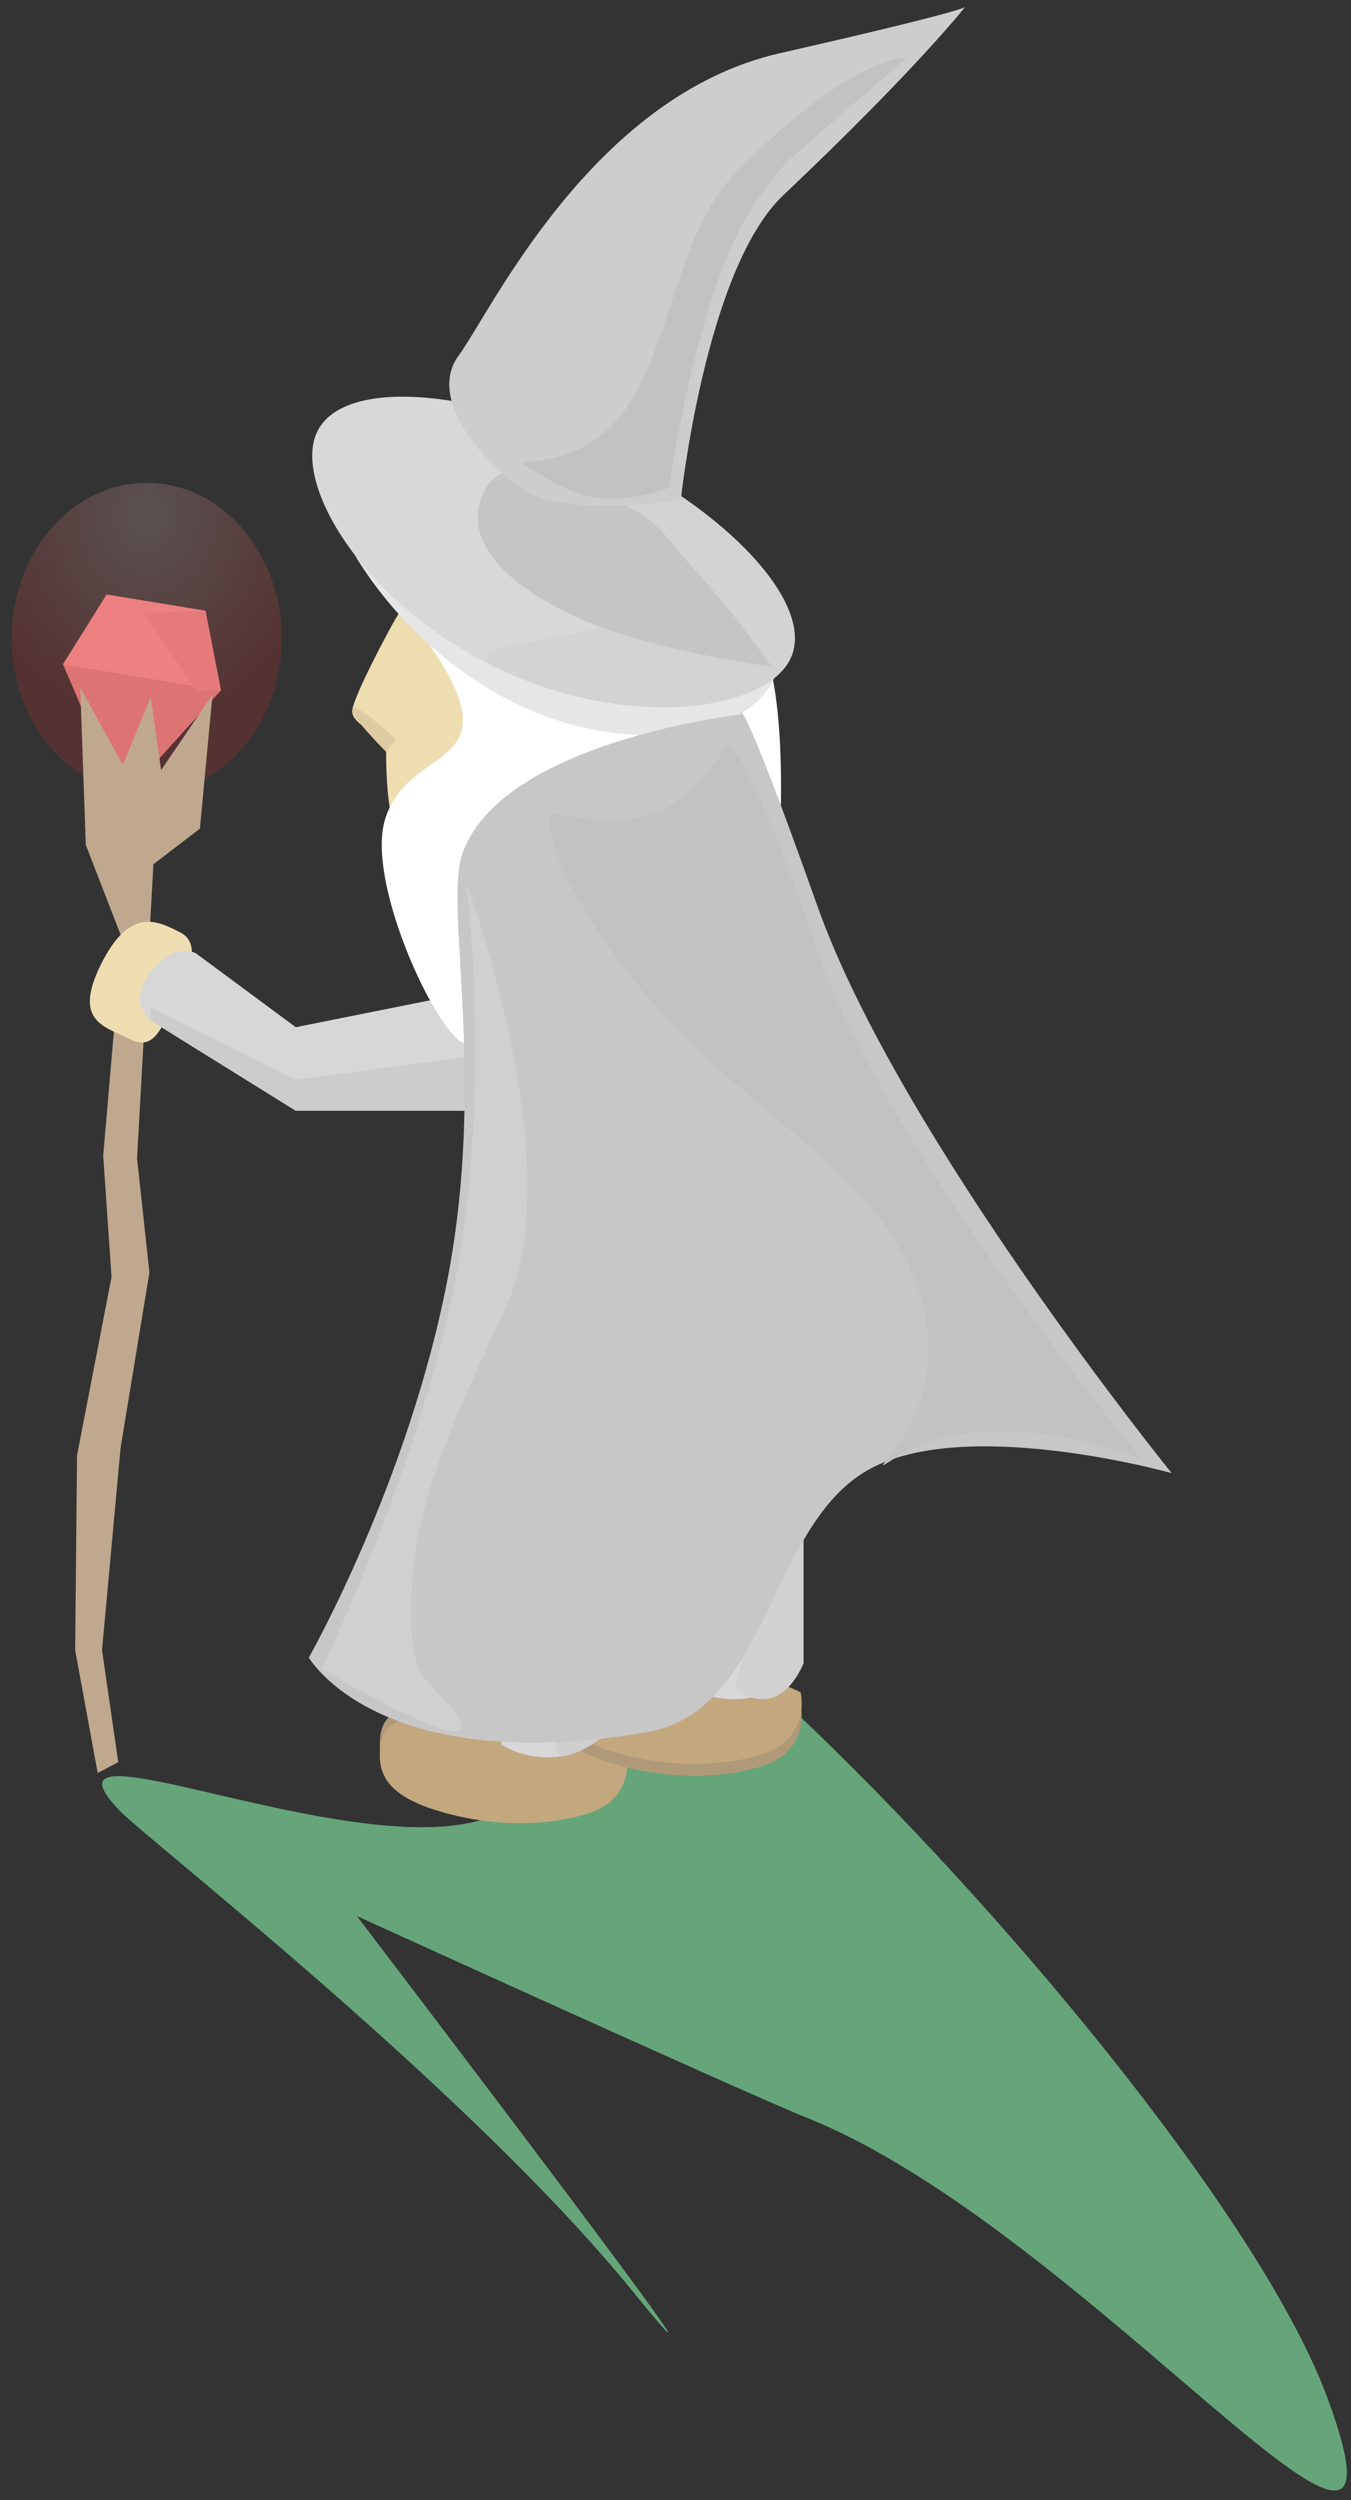 <?xml version="1.0" encoding="UTF-8" standalone="no"?>
<svg width="100px" height="185px" viewBox="0 0 100 185" version="1.1" xmlns="http://www.w3.org/2000/svg" xmlns:xlink="http://www.w3.org/1999/xlink" xmlns:sketch="http://www.bohemiancoding.com/sketch/ns">
    <rect x="0" y="0" width="100" height="185" fill="#333333" stroke="none"/>
    <!-- Generator: Sketch 3.2.2 (9983) - http://www.bohemiancoding.com/sketch -->
    <title>Gandalf</title>
    <desc>Created with Sketch.</desc>
    <defs>
        <radialGradient cx="50%" cy="10.329%" fx="50%" fy="10.329%" r="63.823%" id="radialGradient-1">
            <stop stop-color="#FBCBCB" offset="0%"></stop>
            <stop stop-color="#DD2F2F" offset="100%"></stop>
        </radialGradient>
    </defs>
    <g id="Page-1" stroke="none" stroke-width="1" fill="none" fill-rule="evenodd" sketch:type="MSPage">
        <g id="Artboard-4" sketch:type="MSArtboardGroup" transform="translate(-1334, -342)">
            <g id="Gandalf" sketch:type="MSLayerGroup" transform="translate(1334, 342)">
                <path d="M59.674,156.695 C55.349,154.968 26.418,141.789 26.418,141.789 C26.418,141.789 58.812,184.281 46.773,169.488 C34.734,154.695 11.034,136.23 8.891,134.023 C-1.144,123.691 49.249,149.522 38.734,122.16 C26.2,89.543 88.895,152.028 98.273,177.488 C106,198.465 80.628,165.063 59.674,156.695 Z" id="Rectangle-96" fill="#66A57A" sketch:type="MSShapeGroup"></path>
                <g id="Group" sketch:type="MSShapeGroup">
                    <ellipse id="Oval-2167" fill-opacity="0.2" fill="url(#radialGradient-1)" cx="10.86" cy="47.234" rx="10" ry="11.5"></ellipse>
                    <path d="M35.562,125.92 C40.666,126.039 46.361,128.834 46.361,128.834 C46.361,128.834 47.214,132.284 43.365,133.406 C39.515,134.528 35.231,134.093 31.984,133.025 C28.737,131.957 27.874,130.474 28.162,128.406 C28.451,126.339 30.459,125.8 35.562,125.92 L35.562,125.92 Z" id="Rectangle-1260" fill="#B09978"></path>
                    <path d="M35.562,126.667 C40.666,126.788 46.361,129.619 46.361,129.619 C46.361,129.619 47.214,133.114 43.365,134.25 C39.515,135.387 35.231,134.946 31.984,133.864 C28.737,132.782 27.874,131.28 28.162,129.186 C28.451,127.092 30.459,126.545 35.562,126.667 L35.562,126.667 Z" id="Rectangle-1261" fill="#C3A77F"></path>
                    <path d="M48.462,123.157 C53.566,123.279 59.261,126.109 59.261,126.109 C59.261,126.109 60.114,129.604 56.265,130.74 C52.415,131.877 48.131,131.436 44.884,130.354 C41.637,129.273 40.774,127.77 41.062,125.676 C41.351,123.582 43.359,123.036 48.462,123.157 L48.462,123.157 Z" id="Rectangle-1262" fill="#B09978"></path>
                    <path d="M48.462,122.28 C53.566,122.401 59.261,125.232 59.261,125.232 C59.261,125.232 60.114,128.726 56.265,129.863 C52.415,130.999 48.131,130.558 44.884,129.477 C41.637,128.395 40.774,126.893 41.062,124.799 C41.351,122.704 43.359,122.158 48.462,122.28 L48.462,122.28 Z" id="Rectangle-1263" fill="#C3A77F"></path>
                    <path d="M49.16,92.087 L59.48,92.087 L59.48,123.074 C59.48,123.074 58.096,125.24 55.393,125.657 C52.691,126.073 50.88,124.796 50.88,124.796 L49.16,92.087 Z" id="Rectangle-1264" fill="#D8D8D8"></path>
                    <path d="M56.619,113.675 C56.395,106.479 53.366,92.087 53.366,92.087 L59.48,92.087 L59.48,123.074 C59.48,123.074 58.66,125.24 57.059,125.657 C55.458,126.073 54.385,124.796 54.385,124.796 C54.385,124.796 56.734,117.382 56.619,113.675 Z" id="Rectangle-1265" fill="#D1D1D1"></path>
                    <path d="M36.26,97.251 L47.44,94.669 L46.58,126.517 C46.58,126.517 44.336,129.544 41.633,129.96 C38.931,130.376 37.12,129.1 37.12,129.1 L36.26,97.251 Z" id="Rectangle-1266" fill="#D8D8D8"></path>
                    <path d="M47.44,94.669 L46.58,126.517 C46.58,126.517 44.336,129.544 41.633,129.96 C38.931,130.376 47.44,94.669 47.44,94.669 Z" id="Rectangle-1267" fill="#CFCFCF"></path>
                    <g id="Rectangle-1242" transform="translate(10.46, 51.631) rotate(-2) translate(-10.46, -51.631) translate(4.44, 43.884)">
                        <path d="M10.985,1.484 L11.928,7.411 L4.28,15.292 L0.313,5.078 L3.725,0.026 L10.985,1.484 Z" id="Rectangle-1238" fill="#DD7373"></path>
                        <path d="M10.985,1.484 L11.928,7.411 L0.313,5.078 L3.725,0.026 L10.985,1.484 Z" id="Rectangle-1239" fill="#ED8181"></path>
                        <path d="M10.985,1.484 L11.928,7.411 L10.138,7.407 L6.444,1.484 L10.985,1.484 Z" id="Rectangle-1240" fill="#E67A7A"></path>
                    </g>
                    <path d="M5.563,122.105 L5.701,107.704 L8.256,94.498 L7.638,85.526 L9.025,69.425 L6.351,62.524 L5.94,50.874 L9.092,56.593 L11.16,51.583 L11.926,56.989 L15.727,51.402 L14.799,61.318 L11.356,63.955 L10.145,85.709 L11.06,94.167 L8.928,107.122 L7.552,122.104 L8.752,130.403 L7.23,131.199 L5.563,122.105 L5.563,122.105 Z" id="Rectangle-1243" fill="#BFA88D"></path>
                    <path d="M9.461,76.832 C11.154,77.712 11.68,76.675 12.758,74.516 C13.836,72.358 15.058,69.894 13.365,69.014 C11.673,68.134 9.618,67.066 7.488,71.33 C5.359,75.594 7.768,75.952 9.461,76.832 L9.461,76.832 Z" id="Oval-2152" fill="#EFDDB2"></path>
                    <path d="M11.123,71.966 C12.798,69.662 14.485,70.533 14.485,70.533 L21.894,76.013 L34.835,73.422 L34.835,82.195 L21.894,82.195 L11.123,75.501 C11.123,75.501 9.447,74.27 11.123,71.966 Z" id="Rectangle-1244" fill="#D7D7D7"></path>
                    <path d="M11.123,74.548 L21.894,79.893 L34.835,78.171 L34.835,82.195 L21.894,82.195 L11.123,75.501 L11.123,74.548 Z" id="Rectangle-1268" fill="#CCCCCC"></path>
                    <path d="M33.68,64.543 C37.48,64.543 40.56,59.34 40.56,52.922 C40.56,46.505 37.48,41.302 33.68,41.302 C31.472,41.302 28.582,47.062 28.582,47.062 C28.582,47.062 26.329,51.228 26.08,52.509 C25.858,53.65 28.582,54.369 28.582,55.636 C28.582,62.053 29.88,64.543 33.68,64.543 Z" id="Oval-2153" fill="#EFDDB2"></path>
                    <path d="M29.3,54.703 C29.3,54.703 26.216,51.812 26.08,52.509 C25.976,53.045 28.582,55.636 28.582,55.636 C28.582,55.636 29.3,54.703 29.3,54.703 Z" id="Oval-2160" fill="#DDCCA1"></path>
                    <path d="M28.475,60.731 C29.779,56.18 34.836,56.618 34.211,52.63 C33.586,48.642 26.951,42.351 28.475,42.351 C33.544,42.351 44,46.467 44,46.467 C44,46.467 52.843,42.772 55.778,46.467 C58.712,50.161 57.609,64.055 57.609,64.055 L44,66.264 C44,66.264 36.385,78.372 34.211,77.145 C32.036,75.917 27.17,65.283 28.475,60.731 Z" id="Rectangle-1269" fill="#FFFFFF"></path>
                    <path d="M38.355,52.146 C47.185,56.347 56.278,54.153 57.468,49.683 C58.658,45.214 54.807,38.675 45.121,34.067 C35.436,29.459 26.12,28.928 24.313,32.881 C22.506,36.833 28.67,47.539 38.355,52.146 L38.355,52.146 Z" id="Oval-2161" fill="#E6E6E6"></path>
                    <path d="M36.827,49.455 C46.513,54.063 56.72,52.643 58.527,48.69 C60.334,44.737 53.947,37.798 44.261,33.19 C34.576,28.582 25.26,28.051 23.453,32.003 C21.646,35.956 27.142,44.847 36.827,49.455 L36.827,49.455 Z" id="Oval-2162" fill="#D8D8D8"></path>
                    <path d="M48.451,43.896 C46.792,47.904 32.13,47.22 36.827,49.455 C46.513,54.063 56.72,52.643 58.527,48.69 C60.334,44.737 53.947,37.798 44.261,33.19 C39.273,30.816 50.214,39.64 48.451,43.896 L48.451,43.896 Z" id="Oval-2163" fill="#D3D3D3"></path>
                    <path d="M42.422,45.555 C47.815,48.121 57.116,49.332 57.116,49.332 C57.116,49.332 54.588,45.658 51.808,42.608 C49.028,39.557 48.958,38.652 46.181,37.33 C39.724,34.258 36.953,33.904 35.749,36.539 C34.544,39.174 35.965,42.483 42.422,45.555 L42.422,45.555 Z" id="Oval-2164" fill="#C5C5C5"></path>
                    <path d="M57.718,3.939 C71.649,0.771 71.441,0.51 71.441,0.51 C71.441,0.51 67.829,5.126 57.97,14.457 C52.204,19.914 50.388,37.027 50.388,37.027 C50.388,37.027 41.953,38.312 38.843,36.284 C35.734,34.257 31.594,29.506 33.95,26.311 C36.307,23.115 43.787,7.108 57.718,3.939 L57.718,3.939 Z" id="Rectangle-1270" fill="#CDCDCD"></path>
                    <path d="M46.177,30.451 C49.699,25.632 50.076,17.269 54.419,12.829 C63.174,3.878 67.141,4.288 67.141,4.288 C67.141,4.288 62.359,8.365 59.745,10.662 C57.788,12.382 58.246,11.915 56.281,14.485 C51.692,20.487 49.528,36.083 49.528,36.083 C49.528,36.083 46.963,37.142 44.205,36.839 C42.224,36.621 40.143,35.243 38.843,34.396 C38.127,33.929 43,34.797 46.177,30.451 L46.177,30.451 Z" id="Rectangle-1271" fill="#C2C2C2"></path>
                    <path d="M33.141,94.58 C36.018,79.522 32.85,67.042 34.233,63.147 C37.175,54.864 54.793,52.876 54.793,52.876 C54.793,52.876 54.478,50.081 60.52,67.092 C66.563,84.103 86.727,109.013 86.727,109.013 C86.727,109.013 70.869,104.552 63.856,109.013 C56.843,113.474 56.792,126.647 47.881,128.179 C27.99,131.597 22.86,122.66 22.86,122.66 C22.86,122.66 30.263,109.637 33.141,94.58 Z" id="Rectangle-1272" fill="#C7C7C7"></path>
                    <path d="M33.905,93.625 C36.37,79.457 34.502,65.29 34.502,65.29 C34.502,65.29 42.297,86.199 37.444,96.708 C32.592,107.216 30.318,112.15 30.433,120.127 C30.501,124.85 32.34,124.545 33.905,127.09 C36.159,130.756 23.808,123.506 23.808,123.506 C23.808,123.506 31.441,107.793 33.905,93.625 Z" id="Rectangle-1273" fill="#D0D0D0"></path>
                    <path d="M66.148,91.627 C62.992,86.502 56.076,82.13 50.688,76.735 C44.396,70.436 40.008,62.58 40.805,60.345 C40.979,59.858 44.439,61.345 47.985,60.345 C51.531,59.344 53.882,54.991 53.882,54.991 C53.882,54.991 55.61,55.908 60.518,70.398 C65.426,84.888 84.483,107.963 84.483,107.963 C84.483,107.963 73.461,103.328 66.148,107.963 C62.36,110.362 73.493,103.557 66.148,91.627 Z" id="Rectangle-1274" fill="#C2C2C2"></path>
                </g>
            </g>
        </g>
    </g>
</svg>